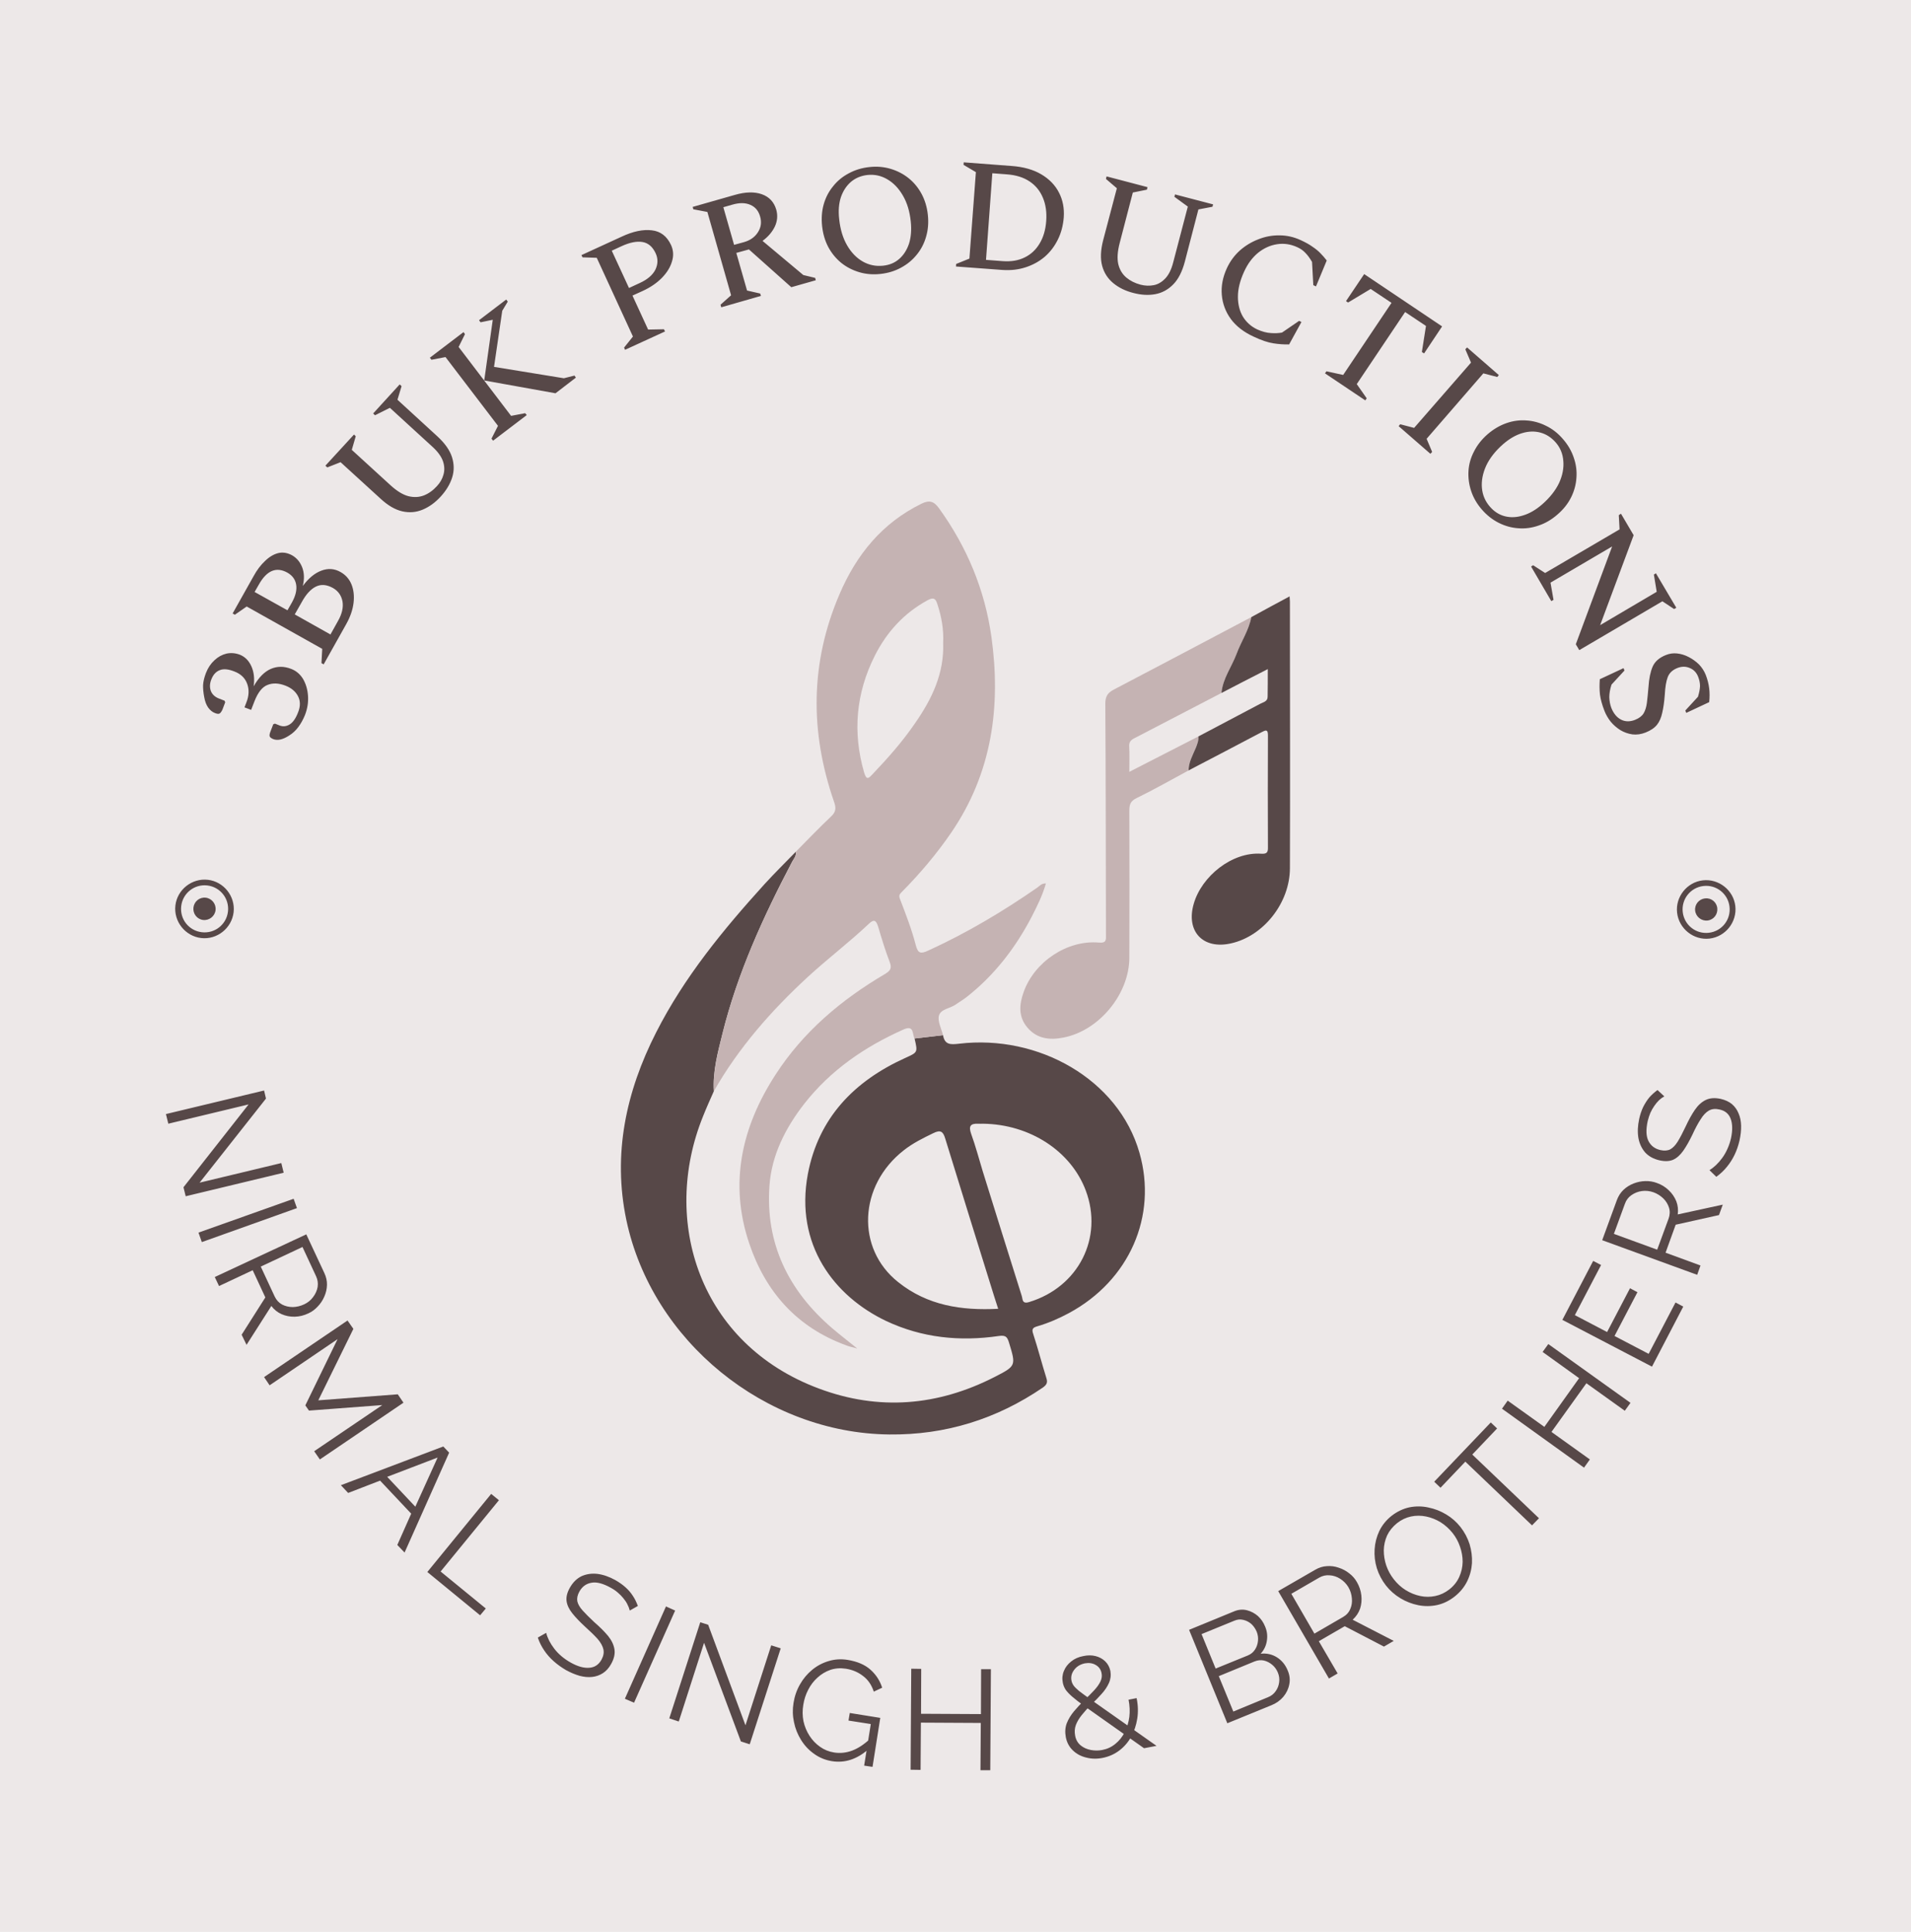 <svg xmlns="http://www.w3.org/2000/svg" version="1.1" xmlns:xlink="http://www.w3.org/1999/xlink" viewBox="0 0 12.092 12.222"><g transform="matrix(1,0,0,1,3.929,3.173)"><rect width="12.222" height="12.222" x="-3.994" y="-3.173" fill="#ede8e8"></rect><g><path d=" M -1.999 1.35 Q -2.017 1.394 -2.041 1.426 Q -2.065 1.459 -2.099 1.48 Q -2.128 1.499 -2.153 1.505 Q -2.178 1.511 -2.2 1.503 Q -2.221 1.494 -2.223 1.484 Q -2.225 1.474 -2.218 1.456 L -2.2 1.409 L -2.189 1.405 L -2.159 1.417 Q -2.127 1.429 -2.096 1.41 Q -2.065 1.391 -2.043 1.334 Q -2.02 1.277 -2.043 1.232 Q -2.066 1.187 -2.122 1.165 Q -2.186 1.14 -2.236 1.16 Q -2.286 1.179 -2.319 1.264 L -2.34 1.318 L -2.382 1.302 L -2.37 1.271 Q -2.345 1.208 -2.365 1.153 Q -2.385 1.098 -2.446 1.075 Q -2.504 1.052 -2.539 1.067 Q -2.575 1.081 -2.592 1.126 Q -2.607 1.164 -2.595 1.198 Q -2.582 1.231 -2.544 1.246 L -2.508 1.26 L -2.504 1.27 L -2.521 1.315 Q -2.529 1.333 -2.538 1.34 Q -2.547 1.347 -2.569 1.338 Q -2.593 1.329 -2.612 1.303 Q -2.63 1.277 -2.637 1.236 Q -2.645 1.194 -2.644 1.161 Q -2.642 1.127 -2.626 1.085 Q -2.607 1.036 -2.572 1.004 Q -2.538 0.972 -2.496 0.962 Q -2.454 0.953 -2.411 0.969 Q -2.362 0.989 -2.338 1.043 Q -2.314 1.097 -2.324 1.169 Q -2.277 1.086 -2.216 1.059 Q -2.154 1.032 -2.086 1.059 Q -2.039 1.077 -2.011 1.123 Q -1.984 1.17 -1.98 1.23 Q -1.976 1.29 -1.999 1.35 M -1.881 1.03 L -1.895 1.022 L -1.89 0.932 L -2.368 0.664 L -2.443 0.716 L -2.457 0.708 L -2.325 0.473 Q -2.293 0.414 -2.252 0.376 Q -2.212 0.337 -2.168 0.326 Q -2.125 0.316 -2.081 0.34 Q -2.037 0.365 -2.017 0.416 Q -1.997 0.468 -2.013 0.534 Q -1.958 0.46 -1.895 0.437 Q -1.832 0.413 -1.774 0.446 Q -1.726 0.473 -1.705 0.524 Q -1.684 0.576 -1.692 0.642 Q -1.7 0.707 -1.738 0.775 L -1.881 1.03 M -2.291 0.525 L -2.318 0.572 L -2.11 0.688 L -2.081 0.637 Q -2.047 0.575 -2.055 0.526 Q -2.063 0.477 -2.11 0.45 Q -2.216 0.391 -2.291 0.525 M -2.019 0.635 L -2.064 0.714 L -1.838 0.841 L -1.79 0.755 Q -1.752 0.688 -1.762 0.631 Q -1.773 0.575 -1.822 0.547 Q -1.881 0.514 -1.93 0.538 Q -1.979 0.562 -2.019 0.635 M -1.14 -0.032 Q -1.192 0.025 -1.254 0.051 Q -1.316 0.077 -1.383 0.062 Q -1.451 0.047 -1.522 -0.019 L -1.774 -0.249 L -1.858 -0.216 L -1.87 -0.227 L -1.689 -0.424 L -1.678 -0.413 L -1.703 -0.327 L -1.459 -0.104 Q -1.398 -0.048 -1.345 -0.034 Q -1.292 -0.021 -1.246 -0.039 Q -1.201 -0.057 -1.164 -0.098 Q -1.134 -0.13 -1.123 -0.17 Q -1.111 -0.21 -1.126 -0.255 Q -1.142 -0.3 -1.191 -0.345 L -1.462 -0.593 L -1.556 -0.546 L -1.568 -0.557 L -1.4 -0.741 L -1.388 -0.73 L -1.414 -0.644 L -1.162 -0.413 Q -1.09 -0.347 -1.069 -0.281 Q -1.048 -0.215 -1.068 -0.152 Q -1.088 -0.089 -1.14 -0.032 M -0.809 -0.385 L -0.819 -0.398 L -0.778 -0.479 L -1.11 -0.914 L -1.199 -0.897 L -1.209 -0.91 L -0.996 -1.072 L -0.987 -1.059 L -1.027 -0.978 L -0.695 -0.542 L -0.606 -0.559 L -0.596 -0.547 L -0.809 -0.385 M -0.865 -0.766 L -0.811 -1.15 L -0.888 -1.134 L -0.898 -1.147 L -0.726 -1.278 L -0.716 -1.265 L -0.751 -1.207 L -0.803 -0.852 L -0.361 -0.78 L -0.294 -0.797 L -0.285 -0.784 L -0.414 -0.685 L -0.865 -0.766 M 0.026 -0.96 L 0.02 -0.974 L 0.076 -1.044 L -0.153 -1.542 L -0.243 -1.545 L -0.25 -1.559 L 0.005 -1.676 Q 0.112 -1.726 0.195 -1.716 Q 0.278 -1.707 0.317 -1.623 Q 0.34 -1.573 0.323 -1.519 Q 0.307 -1.464 0.259 -1.415 Q 0.211 -1.366 0.137 -1.332 L 0.073 -1.303 L 0.172 -1.088 L 0.272 -1.09 L 0.279 -1.076 L 0.026 -0.96 M -0.058 -1.587 L 0.051 -1.351 L 0.12 -1.383 Q 0.192 -1.416 0.218 -1.467 Q 0.243 -1.519 0.22 -1.57 Q 0.191 -1.633 0.136 -1.642 Q 0.082 -1.651 0.005 -1.616 L -0.058 -1.587 M 0.635 -1.229 L 0.63 -1.245 L 0.697 -1.305 L 0.547 -1.832 L 0.458 -1.849 L 0.454 -1.864 L 0.721 -1.94 Q 0.822 -1.969 0.892 -1.944 Q 0.962 -1.919 0.983 -1.846 Q 0.998 -1.792 0.974 -1.74 Q 0.949 -1.688 0.896 -1.649 L 1.154 -1.433 L 1.229 -1.415 L 1.233 -1.4 L 1.078 -1.356 L 0.81 -1.595 L 0.73 -1.573 L 0.798 -1.335 L 0.881 -1.316 L 0.886 -1.301 L 0.635 -1.229 M 0.704 -1.878 L 0.648 -1.862 L 0.716 -1.624 L 0.778 -1.641 Q 0.838 -1.658 0.867 -1.704 Q 0.896 -1.749 0.881 -1.802 Q 0.866 -1.857 0.819 -1.877 Q 0.772 -1.898 0.704 -1.878 M 1.643 -1.44 Q 1.572 -1.432 1.508 -1.451 Q 1.444 -1.47 1.394 -1.51 Q 1.344 -1.551 1.312 -1.61 Q 1.281 -1.669 1.273 -1.742 Q 1.265 -1.816 1.283 -1.88 Q 1.301 -1.944 1.342 -1.994 Q 1.382 -2.045 1.441 -2.076 Q 1.499 -2.108 1.571 -2.116 Q 1.642 -2.124 1.706 -2.105 Q 1.77 -2.086 1.82 -2.046 Q 1.87 -2.006 1.902 -1.947 Q 1.934 -1.888 1.942 -1.814 Q 1.95 -1.741 1.931 -1.676 Q 1.913 -1.612 1.872 -1.562 Q 1.832 -1.512 1.773 -1.48 Q 1.715 -1.448 1.643 -1.44 M 1.658 -1.492 Q 1.719 -1.498 1.761 -1.535 Q 1.803 -1.572 1.823 -1.632 Q 1.842 -1.693 1.834 -1.771 Q 1.824 -1.868 1.784 -1.936 Q 1.744 -2.005 1.685 -2.039 Q 1.627 -2.073 1.56 -2.066 Q 1.499 -2.059 1.456 -2.023 Q 1.413 -1.986 1.392 -1.926 Q 1.372 -1.865 1.381 -1.787 Q 1.391 -1.69 1.431 -1.621 Q 1.471 -1.552 1.531 -1.518 Q 1.59 -1.485 1.658 -1.492 M 2.12 -1.487 L 2.121 -1.503 L 2.205 -1.537 L 2.246 -2.084 L 2.168 -2.13 L 2.169 -2.146 L 2.472 -2.123 Q 2.584 -2.115 2.66 -2.07 Q 2.736 -2.025 2.772 -1.954 Q 2.808 -1.884 2.802 -1.798 Q 2.796 -1.72 2.764 -1.656 Q 2.732 -1.592 2.681 -1.548 Q 2.629 -1.504 2.561 -1.482 Q 2.494 -1.46 2.416 -1.465 L 2.12 -1.487 M 2.441 -2.07 L 2.35 -2.077 L 2.31 -1.529 L 2.415 -1.521 Q 2.495 -1.515 2.554 -1.544 Q 2.614 -1.573 2.649 -1.632 Q 2.685 -1.691 2.691 -1.775 Q 2.697 -1.858 2.67 -1.922 Q 2.643 -1.987 2.586 -2.025 Q 2.528 -2.064 2.441 -2.07 M 3.241 -1.32 Q 3.167 -1.339 3.115 -1.382 Q 3.063 -1.425 3.045 -1.491 Q 3.027 -1.558 3.051 -1.652 L 3.138 -1.982 L 3.069 -2.041 L 3.073 -2.057 L 3.332 -1.989 L 3.328 -1.973 L 3.239 -1.955 L 3.156 -1.636 Q 3.135 -1.556 3.147 -1.502 Q 3.16 -1.449 3.198 -1.417 Q 3.235 -1.386 3.288 -1.372 Q 3.331 -1.361 3.372 -1.369 Q 3.412 -1.377 3.445 -1.412 Q 3.477 -1.446 3.494 -1.511 L 3.587 -1.866 L 3.502 -1.928 L 3.506 -1.943 L 3.747 -1.88 L 3.743 -1.865 L 3.654 -1.848 L 3.568 -1.517 Q 3.543 -1.423 3.495 -1.374 Q 3.446 -1.324 3.381 -1.312 Q 3.316 -1.3 3.241 -1.32 M 4.004 -1.043 Q 3.91 -1.086 3.859 -1.155 Q 3.809 -1.224 3.802 -1.308 Q 3.795 -1.391 3.834 -1.476 Q 3.864 -1.541 3.916 -1.588 Q 3.968 -1.634 4.033 -1.659 Q 4.098 -1.685 4.167 -1.684 Q 4.236 -1.684 4.301 -1.654 Q 4.347 -1.633 4.376 -1.612 Q 4.406 -1.592 4.426 -1.571 Q 4.447 -1.55 4.466 -1.525 L 4.398 -1.361 L 4.381 -1.369 L 4.373 -1.516 Q 4.352 -1.552 4.331 -1.573 Q 4.311 -1.595 4.28 -1.609 Q 4.217 -1.638 4.152 -1.628 Q 4.087 -1.618 4.032 -1.574 Q 3.977 -1.529 3.943 -1.454 Q 3.904 -1.369 3.904 -1.296 Q 3.904 -1.223 3.936 -1.169 Q 3.969 -1.116 4.026 -1.089 Q 4.073 -1.068 4.112 -1.066 Q 4.15 -1.063 4.183 -1.069 L 4.291 -1.143 L 4.306 -1.136 L 4.228 -0.994 Q 4.179 -0.993 4.128 -1.001 Q 4.076 -1.009 4.004 -1.043 M 4.455 -0.811 L 4.464 -0.824 L 4.57 -0.801 L 4.876 -1.257 L 4.744 -1.345 L 4.601 -1.259 L 4.588 -1.268 L 4.703 -1.439 L 5.196 -1.108 L 5.082 -0.937 L 5.068 -0.946 L 5.094 -1.111 L 4.962 -1.199 L 4.656 -0.743 L 4.719 -0.653 L 4.71 -0.64 L 4.455 -0.811 M 4.921 -0.477 L 4.931 -0.489 L 5.019 -0.466 L 5.379 -0.879 L 5.343 -0.963 L 5.354 -0.975 L 5.555 -0.8 L 5.545 -0.788 L 5.457 -0.811 L 5.098 -0.397 L 5.133 -0.314 L 5.122 -0.302 L 4.921 -0.477 M 5.448 0.051 Q 5.401 -0.003 5.38 -0.066 Q 5.359 -0.129 5.363 -0.194 Q 5.367 -0.258 5.398 -0.317 Q 5.428 -0.377 5.484 -0.426 Q 5.54 -0.474 5.603 -0.496 Q 5.666 -0.518 5.73 -0.513 Q 5.794 -0.509 5.854 -0.479 Q 5.914 -0.45 5.961 -0.395 Q 6.008 -0.341 6.029 -0.278 Q 6.051 -0.215 6.046 -0.151 Q 6.042 -0.086 6.012 -0.026 Q 5.982 0.034 5.926 0.082 Q 5.87 0.131 5.806 0.152 Q 5.743 0.174 5.679 0.169 Q 5.615 0.165 5.555 0.135 Q 5.495 0.105 5.448 0.051 M 5.499 0.033 Q 5.539 0.079 5.593 0.093 Q 5.648 0.107 5.708 0.088 Q 5.769 0.07 5.829 0.018 Q 5.902 -0.046 5.936 -0.117 Q 5.969 -0.189 5.963 -0.257 Q 5.958 -0.325 5.914 -0.375 Q 5.873 -0.421 5.819 -0.436 Q 5.764 -0.451 5.703 -0.433 Q 5.642 -0.415 5.582 -0.363 Q 5.509 -0.299 5.475 -0.227 Q 5.442 -0.154 5.448 -0.086 Q 5.454 -0.018 5.499 0.033 M 5.759 0.411 L 5.772 0.403 L 5.848 0.452 L 6.319 0.176 L 6.314 0.086 L 6.328 0.077 L 6.408 0.213 L 6.196 0.782 L 6.554 0.571 L 6.536 0.462 L 6.549 0.454 L 6.678 0.672 L 6.664 0.68 L 6.59 0.631 L 6.064 0.94 L 6.042 0.903 L 6.272 0.284 L 5.882 0.513 L 5.901 0.622 L 5.887 0.63 L 5.759 0.411 M 6.224 1.326 Q 6.201 1.267 6.195 1.222 Q 6.19 1.176 6.194 1.124 L 6.344 1.054 L 6.35 1.069 L 6.268 1.158 Q 6.254 1.201 6.254 1.238 Q 6.255 1.274 6.267 1.306 Q 6.289 1.36 6.329 1.38 Q 6.369 1.4 6.417 1.381 Q 6.455 1.366 6.471 1.34 Q 6.487 1.313 6.492 1.272 Q 6.497 1.231 6.502 1.172 Q 6.507 1.094 6.528 1.045 Q 6.549 0.996 6.612 0.971 Q 6.646 0.957 6.683 0.961 Q 6.721 0.965 6.757 0.984 Q 6.792 1.002 6.821 1.03 Q 6.849 1.059 6.864 1.096 Q 6.881 1.14 6.886 1.182 Q 6.891 1.224 6.886 1.269 L 6.741 1.337 L 6.735 1.322 L 6.815 1.235 Q 6.827 1.196 6.828 1.167 Q 6.828 1.139 6.816 1.108 Q 6.8 1.068 6.763 1.053 Q 6.726 1.037 6.685 1.053 Q 6.639 1.071 6.624 1.11 Q 6.609 1.148 6.605 1.223 Q 6.6 1.29 6.589 1.336 Q 6.579 1.383 6.556 1.412 Q 6.532 1.442 6.484 1.461 Q 6.441 1.478 6.4 1.473 Q 6.359 1.467 6.324 1.446 Q 6.289 1.424 6.263 1.393 Q 6.238 1.361 6.224 1.326" fill="#574848" fill-rule="nonzero"></path></g><g><path d=" M -2.356 3.814 L -2.864 3.936 L -2.879 3.875 L -2.258 3.726 L -2.246 3.777 L -2.666 4.309 L -2.149 4.185 L -2.134 4.246 L -2.754 4.395 L -2.768 4.338 L -2.356 3.814 M -2.673 4.625 L -2.071 4.411 L -2.05 4.47 L -2.652 4.685 L -2.673 4.625 M -2.57 4.906 L -1.991 4.636 L -1.877 4.88 Q -1.859 4.918 -1.86 4.956 Q -1.861 4.994 -1.877 5.03 Q -1.892 5.065 -1.919 5.093 Q -1.945 5.121 -1.978 5.136 Q -2.02 5.156 -2.064 5.157 Q -2.108 5.158 -2.147 5.141 Q -2.186 5.124 -2.212 5.089 L -2.369 5.335 L -2.4 5.271 L -2.25 5.035 L -2.33 4.863 L -2.543 4.963 L -2.57 4.906 M -2.279 4.84 L -2.191 5.029 Q -2.175 5.063 -2.144 5.08 Q -2.113 5.096 -2.076 5.096 Q -2.039 5.095 -2.005 5.079 Q -1.97 5.063 -1.948 5.033 Q -1.925 5.003 -1.919 4.968 Q -1.914 4.933 -1.929 4.901 L -2.015 4.716 L -2.279 4.84 M -1.941 6.008 L -1.51 5.716 L -1.974 5.751 L -1.997 5.718 L -1.793 5.299 L -2.223 5.591 L -2.258 5.539 L -1.73 5.181 L -1.693 5.234 L -1.915 5.686 L -1.412 5.648 L -1.376 5.701 L -1.905 6.06 L -1.941 6.008 M -1.124 5.978 L -1.087 6.017 L -1.369 6.649 L -1.415 6.601 L -1.327 6.403 L -1.524 6.194 L -1.726 6.272 L -1.772 6.223 L -1.124 5.978 M -1.301 6.359 L -1.16 6.048 L -1.479 6.17 L -1.301 6.359 M -1.225 6.772 L -0.821 6.278 L -0.772 6.318 L -1.141 6.769 L -0.855 7.003 L -0.891 7.046 L -1.225 6.772 M 0.056 7.016 Q 0.051 6.996 0.041 6.977 Q 0.032 6.958 0.016 6.939 Q 0.001 6.92 -0.019 6.903 Q -0.038 6.886 -0.064 6.872 Q -0.137 6.831 -0.186 6.84 Q -0.236 6.848 -0.263 6.896 Q -0.281 6.929 -0.276 6.957 Q -0.27 6.985 -0.242 7.016 Q -0.214 7.047 -0.168 7.09 Q -0.115 7.136 -0.081 7.177 Q -0.048 7.218 -0.041 7.261 Q -0.034 7.304 -0.062 7.354 Q -0.083 7.392 -0.114 7.412 Q -0.145 7.432 -0.182 7.436 Q -0.219 7.44 -0.261 7.429 Q -0.303 7.417 -0.347 7.393 Q -0.39 7.368 -0.425 7.337 Q -0.46 7.306 -0.485 7.269 Q -0.511 7.231 -0.526 7.187 L -0.473 7.157 Q -0.467 7.181 -0.454 7.207 Q -0.441 7.232 -0.422 7.257 Q -0.402 7.283 -0.376 7.305 Q -0.35 7.327 -0.318 7.345 Q -0.252 7.382 -0.201 7.378 Q -0.15 7.375 -0.123 7.327 Q -0.104 7.292 -0.111 7.261 Q -0.118 7.23 -0.148 7.195 Q -0.179 7.161 -0.227 7.118 Q -0.277 7.072 -0.308 7.033 Q -0.339 6.994 -0.344 6.956 Q -0.349 6.918 -0.324 6.873 Q -0.295 6.821 -0.25 6.799 Q -0.204 6.778 -0.149 6.784 Q -0.094 6.791 -0.036 6.823 Q 0.001 6.844 0.029 6.869 Q 0.057 6.894 0.076 6.924 Q 0.095 6.953 0.107 6.987 L 0.056 7.016 M 0.025 7.574 L 0.285 6.99 L 0.343 7.016 L 0.083 7.599 L 0.025 7.574 M 0.526 7.22 L 0.366 7.718 L 0.306 7.698 L 0.502 7.09 L 0.552 7.106 L 0.788 7.742 L 0.951 7.236 L 1.011 7.255 L 0.815 7.862 L 0.759 7.844 L 0.526 7.22 M 1.336 7.969 Q 1.273 7.959 1.223 7.923 Q 1.173 7.888 1.14 7.835 Q 1.107 7.782 1.095 7.722 Q 1.082 7.662 1.092 7.601 Q 1.102 7.537 1.133 7.483 Q 1.163 7.43 1.21 7.391 Q 1.256 7.353 1.313 7.336 Q 1.371 7.318 1.434 7.328 Q 1.527 7.343 1.58 7.391 Q 1.632 7.438 1.653 7.504 L 1.6 7.529 Q 1.579 7.465 1.532 7.43 Q 1.486 7.394 1.424 7.384 Q 1.372 7.376 1.326 7.391 Q 1.28 7.407 1.244 7.44 Q 1.208 7.472 1.185 7.517 Q 1.162 7.561 1.154 7.612 Q 1.145 7.665 1.155 7.716 Q 1.166 7.766 1.193 7.808 Q 1.22 7.85 1.26 7.878 Q 1.299 7.906 1.349 7.914 Q 1.407 7.923 1.463 7.902 Q 1.519 7.881 1.576 7.828 L 1.565 7.894 Q 1.458 7.988 1.336 7.969 M 1.581 7.734 L 1.44 7.712 L 1.448 7.664 L 1.641 7.695 L 1.592 8.005 L 1.539 7.997 L 1.581 7.734 M 2.341 7.387 L 2.337 8.026 L 2.275 8.026 L 2.277 7.727 L 1.898 7.725 L 1.896 8.024 L 1.833 8.023 L 1.837 7.384 L 1.9 7.385 L 1.899 7.669 L 2.278 7.671 L 2.279 7.387 L 2.341 7.387 M 3.31 7.887 L 2.932 7.62 Q 2.886 7.587 2.857 7.562 Q 2.829 7.538 2.814 7.517 Q 2.8 7.495 2.796 7.472 Q 2.788 7.433 2.803 7.398 Q 2.817 7.363 2.849 7.338 Q 2.881 7.312 2.926 7.304 Q 2.967 7.295 3.003 7.304 Q 3.039 7.313 3.064 7.337 Q 3.089 7.361 3.097 7.398 Q 3.104 7.438 3.088 7.474 Q 3.072 7.51 3.041 7.544 Q 3.011 7.578 2.973 7.613 Q 2.942 7.645 2.916 7.677 Q 2.891 7.708 2.879 7.739 Q 2.867 7.771 2.874 7.807 Q 2.881 7.846 2.909 7.869 Q 2.936 7.891 2.973 7.898 Q 3.01 7.905 3.046 7.898 Q 3.093 7.889 3.129 7.859 Q 3.165 7.83 3.188 7.785 Q 3.21 7.741 3.217 7.688 Q 3.223 7.636 3.212 7.58 L 3.263 7.57 Q 3.277 7.637 3.267 7.7 Q 3.257 7.763 3.229 7.814 Q 3.2 7.866 3.154 7.901 Q 3.108 7.936 3.049 7.948 Q 2.994 7.959 2.944 7.946 Q 2.894 7.934 2.86 7.901 Q 2.825 7.868 2.815 7.817 Q 2.806 7.769 2.821 7.729 Q 2.837 7.689 2.867 7.653 Q 2.897 7.618 2.931 7.584 Q 2.967 7.55 2.994 7.521 Q 3.021 7.492 3.034 7.465 Q 3.047 7.438 3.041 7.411 Q 3.034 7.377 3.004 7.36 Q 2.975 7.343 2.935 7.35 Q 2.906 7.356 2.885 7.373 Q 2.865 7.39 2.855 7.413 Q 2.846 7.436 2.851 7.46 Q 2.854 7.475 2.864 7.49 Q 2.874 7.504 2.899 7.525 Q 2.925 7.545 2.97 7.577 L 3.389 7.872 L 3.31 7.887 M 4.219 7.395 Q 4.238 7.439 4.229 7.483 Q 4.221 7.526 4.191 7.562 Q 4.161 7.597 4.116 7.615 L 3.837 7.729 L 3.595 7.138 L 3.88 7.021 Q 3.921 7.004 3.961 7.014 Q 4 7.024 4.031 7.051 Q 4.061 7.079 4.076 7.117 Q 4.095 7.161 4.087 7.208 Q 4.08 7.254 4.048 7.289 Q 4.105 7.283 4.151 7.312 Q 4.197 7.341 4.219 7.395 M 4.157 7.409 Q 4.145 7.379 4.121 7.359 Q 4.097 7.339 4.068 7.332 Q 4.039 7.326 4.009 7.338 L 3.783 7.431 L 3.875 7.655 L 4.095 7.564 Q 4.125 7.552 4.143 7.526 Q 4.161 7.501 4.165 7.469 Q 4.169 7.438 4.157 7.409 M 3.674 7.165 L 3.763 7.383 L 3.967 7.3 Q 3.996 7.288 4.012 7.263 Q 4.028 7.239 4.031 7.208 Q 4.034 7.178 4.023 7.15 Q 4.01 7.12 3.988 7.1 Q 3.965 7.081 3.938 7.075 Q 3.91 7.068 3.882 7.08 L 3.674 7.165 M 4.48 7.446 L 4.159 6.893 L 4.393 6.758 Q 4.429 6.737 4.467 6.735 Q 4.505 6.732 4.542 6.745 Q 4.579 6.757 4.609 6.781 Q 4.639 6.804 4.657 6.836 Q 4.68 6.876 4.685 6.92 Q 4.69 6.964 4.677 7.004 Q 4.663 7.044 4.63 7.074 L 4.89 7.208 L 4.828 7.244 L 4.58 7.115 L 4.416 7.21 L 4.535 7.414 L 4.48 7.446 M 4.388 7.162 L 4.569 7.057 Q 4.602 7.038 4.615 7.006 Q 4.629 6.974 4.625 6.938 Q 4.622 6.901 4.603 6.868 Q 4.583 6.835 4.551 6.815 Q 4.52 6.795 4.484 6.793 Q 4.449 6.79 4.418 6.808 L 4.242 6.91 L 4.388 7.162 M 5.277 6.926 Q 5.224 6.968 5.165 6.981 Q 5.105 6.994 5.045 6.982 Q 4.985 6.97 4.932 6.938 Q 4.879 6.906 4.841 6.858 Q 4.802 6.808 4.783 6.748 Q 4.765 6.689 4.769 6.628 Q 4.773 6.567 4.799 6.512 Q 4.826 6.457 4.876 6.417 Q 4.929 6.376 4.989 6.363 Q 5.05 6.351 5.109 6.364 Q 5.169 6.376 5.222 6.408 Q 5.274 6.439 5.312 6.487 Q 5.351 6.537 5.37 6.596 Q 5.388 6.656 5.385 6.717 Q 5.381 6.777 5.354 6.832 Q 5.327 6.886 5.277 6.926 M 4.891 6.819 Q 4.923 6.86 4.966 6.887 Q 5.01 6.914 5.058 6.924 Q 5.105 6.934 5.153 6.924 Q 5.201 6.914 5.242 6.882 Q 5.285 6.848 5.305 6.802 Q 5.325 6.757 5.326 6.708 Q 5.326 6.659 5.309 6.611 Q 5.293 6.564 5.262 6.525 Q 5.229 6.484 5.186 6.457 Q 5.143 6.431 5.095 6.421 Q 5.046 6.411 4.999 6.421 Q 4.952 6.431 4.911 6.463 Q 4.869 6.497 4.848 6.541 Q 4.828 6.586 4.827 6.635 Q 4.827 6.685 4.843 6.732 Q 4.86 6.78 4.891 6.819 M 5.544 5.864 L 5.387 6.029 L 5.809 6.432 L 5.765 6.477 L 5.343 6.074 L 5.186 6.239 L 5.146 6.201 L 5.504 5.826 L 5.544 5.864 M 5.868 5.33 L 6.388 5.702 L 6.352 5.752 L 6.109 5.578 L 5.888 5.886 L 6.131 6.06 L 6.094 6.112 L 5.575 5.739 L 5.611 5.688 L 5.843 5.854 L 6.063 5.546 L 5.832 5.38 L 5.868 5.33 M 6.673 5.067 L 6.722 5.093 L 6.524 5.473 L 5.957 5.177 L 6.152 4.804 L 6.202 4.83 L 6.036 5.147 L 6.24 5.254 L 6.385 4.977 L 6.432 5.002 L 6.287 5.279 L 6.503 5.392 L 6.673 5.067 M 6.81 4.892 L 6.209 4.673 L 6.302 4.419 Q 6.316 4.381 6.344 4.354 Q 6.372 4.328 6.408 4.314 Q 6.444 4.3 6.482 4.299 Q 6.521 4.298 6.555 4.311 Q 6.598 4.326 6.63 4.357 Q 6.662 4.387 6.678 4.427 Q 6.693 4.466 6.687 4.51 L 6.972 4.448 L 6.948 4.514 L 6.674 4.575 L 6.61 4.752 L 6.831 4.833 L 6.81 4.892 M 6.557 4.733 L 6.629 4.537 Q 6.642 4.501 6.632 4.468 Q 6.622 4.435 6.596 4.409 Q 6.569 4.383 6.534 4.37 Q 6.497 4.357 6.46 4.362 Q 6.424 4.367 6.394 4.388 Q 6.365 4.408 6.353 4.442 L 6.283 4.633 L 6.557 4.733 M 6.602 3.763 Q 6.584 3.773 6.568 3.788 Q 6.553 3.803 6.539 3.823 Q 6.525 3.843 6.514 3.867 Q 6.504 3.891 6.497 3.919 Q 6.479 4.001 6.502 4.046 Q 6.525 4.091 6.578 4.103 Q 6.615 4.111 6.64 4.098 Q 6.665 4.084 6.687 4.049 Q 6.709 4.013 6.736 3.956 Q 6.765 3.893 6.795 3.849 Q 6.825 3.805 6.864 3.786 Q 6.903 3.767 6.959 3.779 Q 7.002 3.789 7.03 3.812 Q 7.058 3.836 7.072 3.871 Q 7.087 3.905 7.088 3.949 Q 7.089 3.992 7.078 4.042 Q 7.067 4.09 7.047 4.132 Q 7.027 4.174 6.998 4.209 Q 6.97 4.244 6.931 4.272 L 6.888 4.23 Q 6.909 4.217 6.93 4.197 Q 6.951 4.177 6.969 4.152 Q 6.988 4.126 7.002 4.094 Q 7.016 4.063 7.024 4.028 Q 7.04 3.953 7.022 3.905 Q 7.004 3.857 6.951 3.846 Q 6.912 3.837 6.884 3.853 Q 6.856 3.869 6.832 3.908 Q 6.807 3.946 6.78 4.005 Q 6.75 4.067 6.722 4.107 Q 6.693 4.148 6.658 4.164 Q 6.623 4.179 6.573 4.168 Q 6.515 4.155 6.481 4.118 Q 6.448 4.08 6.438 4.026 Q 6.429 3.971 6.443 3.906 Q 6.452 3.865 6.468 3.831 Q 6.485 3.797 6.507 3.77 Q 6.53 3.744 6.559 3.723 L 6.602 3.763" fill="#574848" fill-rule="nonzero"></path></g><g clip-path="url(#SvgjsClipPath1004)"><g clip-path="url(#SvgjsClipPath10001a7f0ad1-0109-4665-9583-2dfec4b75b19)"><path d=" M 2.038 3.376 C 2.049 3.438 2.086 3.436 2.139 3.43 C 2.64 3.37 3.148 3.654 3.281 4.12 C 3.396 4.52 3.217 4.928 2.835 5.134 C 2.772 5.168 2.705 5.197 2.637 5.217 C 2.605 5.226 2.598 5.235 2.609 5.267 C 2.639 5.359 2.663 5.452 2.692 5.545 C 2.701 5.573 2.695 5.587 2.67 5.605 C 2.377 5.805 2.053 5.906 1.698 5.902 C 0.914 5.894 0.195 5.311 0.034 4.544 C -0.053 4.128 0.032 3.733 0.223 3.358 C 0.401 3.008 0.647 2.709 0.908 2.421 C 0.972 2.351 1.04 2.284 1.106 2.216 C 1.111 2.242 1.094 2.259 1.083 2.279 C 0.901 2.626 0.738 2.982 0.643 3.364 C 0.613 3.484 0.58 3.604 0.588 3.73 C 0.565 3.782 0.541 3.835 0.52 3.888 C 0.251 4.55 0.495 5.33 1.254 5.612 C 1.632 5.753 2.004 5.722 2.363 5.539 C 2.502 5.468 2.5 5.467 2.455 5.319 C 2.444 5.284 2.434 5.273 2.391 5.279 C 2.145 5.315 1.905 5.291 1.678 5.184 C 1.352 5.029 1.098 4.703 1.183 4.253 C 1.251 3.898 1.476 3.667 1.797 3.521 C 1.878 3.484 1.879 3.487 1.858 3.397 C 1.918 3.39 1.978 3.383 2.038 3.376 Z M 2.387 5.107 C 2.377 5.077 2.369 5.051 2.361 5.026 C 2.258 4.694 2.154 4.363 2.052 4.03 C 2.038 3.983 2.021 3.974 1.976 3.996 C 1.912 4.027 1.847 4.059 1.79 4.104 C 1.504 4.327 1.486 4.725 1.754 4.938 C 1.939 5.086 2.154 5.119 2.387 5.107 Z M 2.291 3.936 C 2.281 3.936 2.271 3.937 2.26 3.936 C 2.211 3.934 2.199 3.952 2.216 4 C 2.244 4.077 2.265 4.157 2.289 4.236 C 2.371 4.499 2.453 4.762 2.536 5.025 C 2.543 5.046 2.537 5.079 2.584 5.064 C 2.895 4.969 3.054 4.658 2.941 4.358 C 2.847 4.109 2.588 3.94 2.291 3.936 Z" fill="#574848" transform="matrix(1,0,0,1,0,0)" fill-rule="nonzero"></path></g><g clip-path="url(#SvgjsClipPath10001a7f0ad1-0109-4665-9583-2dfec4b75b19)"><path d=" M 2.038 3.376 C 1.978 3.383 1.918 3.39 1.858 3.397 C 1.842 3.37 1.857 3.309 1.788 3.34 C 1.543 3.449 1.327 3.597 1.16 3.81 C 1.041 3.963 0.954 4.134 0.94 4.326 C 0.913 4.694 1.06 4.993 1.338 5.231 C 1.385 5.271 1.433 5.308 1.495 5.358 C 1.46 5.349 1.442 5.345 1.425 5.338 C 1.114 5.225 0.915 5 0.812 4.694 C 0.683 4.313 0.764 3.956 0.978 3.626 C 1.153 3.355 1.394 3.152 1.669 2.99 C 1.704 2.969 1.716 2.954 1.701 2.914 C 1.673 2.841 1.65 2.766 1.628 2.691 C 1.616 2.653 1.604 2.637 1.568 2.672 C 1.444 2.789 1.308 2.892 1.183 3.007 C 0.951 3.221 0.745 3.455 0.588 3.73 C 0.581 3.604 0.614 3.484 0.643 3.364 C 0.738 2.982 0.901 2.626 1.084 2.279 C 1.094 2.259 1.111 2.242 1.106 2.216 C 1.18 2.141 1.253 2.065 1.329 1.993 C 1.36 1.964 1.363 1.941 1.349 1.901 C 1.195 1.458 1.197 1.018 1.384 0.584 C 1.49 0.337 1.652 0.136 1.901 0.014 C 1.951 -0.011 1.98 -0.003 2.013 0.043 C 2.189 0.287 2.302 0.557 2.344 0.854 C 2.406 1.297 2.348 1.718 2.089 2.096 C 1.997 2.23 1.892 2.354 1.778 2.469 C 1.761 2.486 1.757 2.493 1.767 2.518 C 1.803 2.612 1.84 2.707 1.865 2.804 C 1.879 2.861 1.898 2.862 1.944 2.841 C 2.187 2.73 2.416 2.594 2.635 2.442 C 2.649 2.432 2.661 2.415 2.689 2.416 C 2.668 2.491 2.634 2.558 2.6 2.625 C 2.497 2.823 2.363 2.997 2.187 3.135 C 2.166 3.152 2.142 3.165 2.12 3.181 C 2.084 3.207 2.023 3.21 2.012 3.253 C 2.003 3.289 2.028 3.335 2.038 3.376 Z M 2.039 0.894 C 2.043 0.811 2.029 0.729 2.002 0.648 C 1.99 0.61 1.976 0.606 1.941 0.624 C 1.792 0.705 1.683 0.824 1.607 0.974 C 1.487 1.212 1.465 1.459 1.539 1.715 C 1.555 1.768 1.57 1.748 1.593 1.724 C 1.69 1.622 1.783 1.517 1.862 1.401 C 1.967 1.25 2.046 1.088 2.039 0.894 Z" fill="#c5b3b3" transform="matrix(1,0,0,1,0,0)" fill-rule="nonzero"></path></g><g clip-path="url(#SvgjsClipPath10001a7f0ad1-0109-4665-9583-2dfec4b75b19)"><path d=" M 3.592 1.701 C 3.484 1.759 3.376 1.821 3.265 1.875 C 3.225 1.894 3.217 1.915 3.217 1.955 C 3.218 2.265 3.218 2.575 3.217 2.885 C 3.217 3.116 3.025 3.348 2.8 3.391 C 2.715 3.408 2.634 3.4 2.573 3.329 C 2.513 3.259 2.52 3.181 2.549 3.101 C 2.617 2.912 2.823 2.773 3.023 2.79 C 3.075 2.795 3.069 2.77 3.069 2.738 C 3.068 2.252 3.068 1.766 3.065 1.28 C 3.065 1.234 3.078 1.211 3.118 1.19 C 3.409 1.038 3.699 0.884 3.989 0.731 C 3.973 0.815 3.924 0.886 3.895 0.965 C 3.864 1.047 3.808 1.12 3.8 1.211 C 3.621 1.304 3.442 1.397 3.263 1.49 C 3.24 1.502 3.214 1.511 3.216 1.547 C 3.219 1.598 3.217 1.648 3.217 1.71 C 3.369 1.632 3.512 1.559 3.654 1.486 C 3.656 1.513 3.646 1.538 3.636 1.562 C 3.617 1.607 3.592 1.65 3.592 1.701 Z" fill="#c5b3b3" transform="matrix(1,0,0,1,0,0)" fill-rule="nonzero"></path></g><g clip-path="url(#SvgjsClipPath10001a7f0ad1-0109-4665-9583-2dfec4b75b19)"><path d=" M 3.592 1.701 C 3.592 1.65 3.617 1.607 3.636 1.562 C 3.646 1.538 3.656 1.513 3.654 1.486 C 3.785 1.417 3.916 1.348 4.046 1.279 C 4.065 1.269 4.092 1.265 4.092 1.235 C 4.093 1.179 4.093 1.123 4.093 1.06 C 3.989 1.113 3.894 1.162 3.8 1.211 C 3.808 1.12 3.864 1.047 3.895 0.965 C 3.924 0.886 3.973 0.815 3.989 0.731 C 4.068 0.688 4.146 0.645 4.231 0.6 C 4.232 0.618 4.233 0.626 4.233 0.633 C 4.233 1.195 4.235 1.757 4.233 2.319 C 4.233 2.539 4.066 2.749 3.861 2.795 C 3.682 2.836 3.573 2.718 3.625 2.543 C 3.675 2.371 3.866 2.215 4.052 2.228 C 4.085 2.23 4.095 2.221 4.094 2.188 C 4.093 1.953 4.093 1.717 4.094 1.482 C 4.095 1.438 4.079 1.446 4.052 1.46 C 3.899 1.541 3.745 1.621 3.592 1.701 Z" fill="#574848" transform="matrix(1,0,0,1,0,0)" fill-rule="nonzero"></path></g></g><g transform="matrix(0.115,-0.993,0.993,0.115,-4.889,-0.331)"><g clip-path="url(#SvgjsClipPath1005)"><path d=" M -2.63 2.76 C -2.529 2.76 -2.445 2.676 -2.445 2.575 C -2.445 2.473 -2.529 2.389 -2.63 2.389 C -2.732 2.389 -2.816 2.473 -2.816 2.575 C -2.816 2.676 -2.732 2.76 -2.63 2.76 Z M -2.63 2.724 C -2.713 2.724 -2.779 2.657 -2.779 2.575 C -2.779 2.492 -2.713 2.426 -2.63 2.426 C -2.548 2.426 -2.481 2.492 -2.481 2.575 C -2.481 2.657 -2.547 2.724 -2.63 2.724 Z M -2.63 2.645 C -2.591 2.645 -2.559 2.613 -2.559 2.574 C -2.559 2.535 -2.591 2.504 -2.63 2.504 C -2.669 2.504 -2.701 2.535 -2.701 2.574 C -2.701 2.613 -2.669 2.645 -2.63 2.645 Z" fill="#574848" transform="matrix(1,0,0,1,0,0)" fill-rule="nonzero"></path></g></g><g transform="matrix(-0.115,-0.993,-0.993,0.115,10.213,9.1)"><g clip-path="url(#SvgjsClipPath1006)"><path d=" M 6.864 2.76 C 6.965 2.76 7.049 2.676 7.049 2.575 C 7.049 2.473 6.965 2.389 6.864 2.389 C 6.762 2.389 6.678 2.473 6.678 2.575 C 6.678 2.676 6.762 2.76 6.864 2.76 Z M 6.864 2.724 C 6.781 2.724 6.715 2.657 6.715 2.575 C 6.715 2.492 6.781 2.426 6.864 2.426 C 6.946 2.426 7.013 2.492 7.013 2.575 C 7.013 2.657 6.947 2.724 6.864 2.724 Z M 6.864 2.645 C 6.903 2.645 6.934 2.613 6.934 2.574 C 6.934 2.535 6.903 2.504 6.864 2.504 C 6.825 2.504 6.793 2.535 6.793 2.574 C 6.793 2.613 6.825 2.645 6.864 2.645 Z" fill="#574848" transform="matrix(1,0,0,1,0,0)" fill-rule="nonzero"></path></g></g></g><defs><clipPath id="SvgjsClipPath1004"><path d=" M 0 0 h 4.234 v 5.902 h -4.234 Z"></path></clipPath><clipPath id="SvgjsClipPath10001a7f0ad1-0109-4665-9583-2dfec4b75b19"><path d=" M 0 0 L 4.234 0 L 4.234 5.902 L 0 5.902 Z"></path></clipPath><clipPath id="SvgjsClipPath1005"><path d=" M -2.916 2.281 h 0.572 v 0.593 h -0.572 Z"></path></clipPath><clipPath id="SvgjsClipPath1006"><path d=" M 6.578 2.281 h 0.572 v 0.593 h -0.572 Z"></path></clipPath></defs></svg>